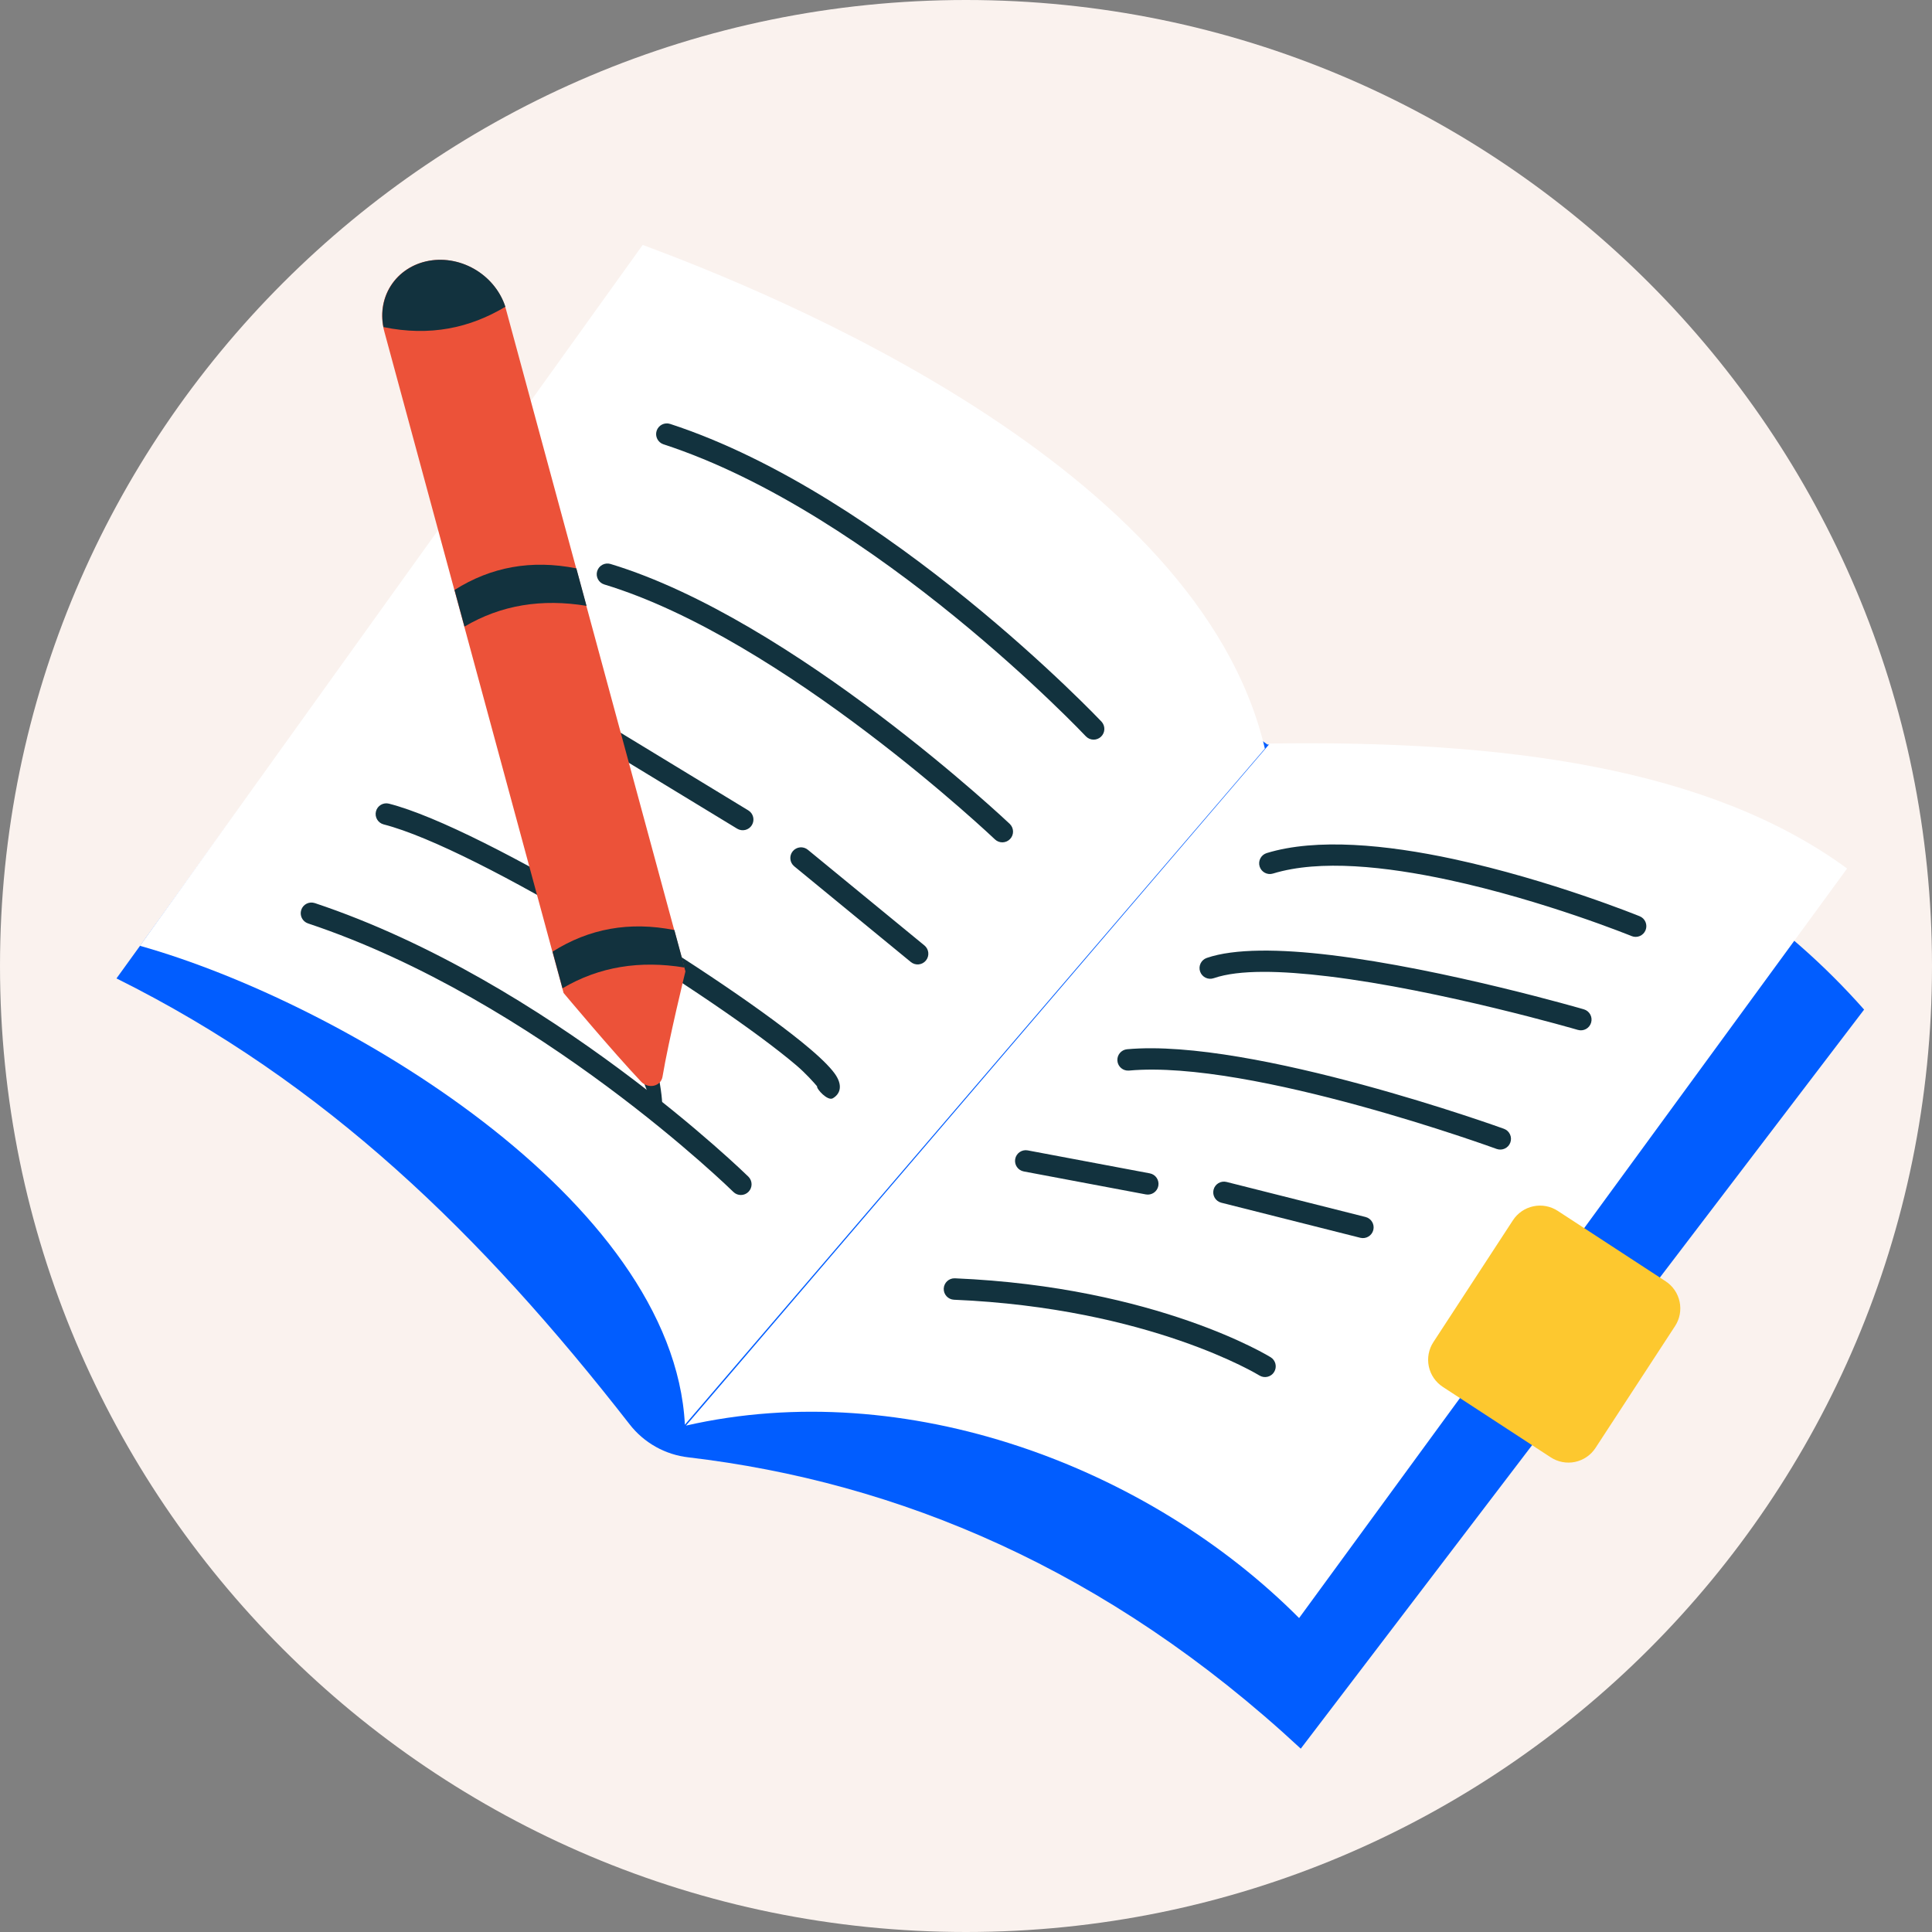<svg width="80" height="80" viewBox="0 0 80 80" fill="none" xmlns="http://www.w3.org/2000/svg">
<rect x="0" y="0" width="80" height="80" fill="#808080" stroke="none"/>
<path d="M40 80C17.909 80 6.86646e-05 62.091 6.86646e-05 40C6.86646e-05 17.909 17.909 0 40 0C62.091 0 80 17.909 80 40C80 62.091 62.091 80 40 80Z" fill="#FAF2EE"/>
<path fill-rule="evenodd" clip-rule="evenodd" d="M52.474 30.826C61.789 31.862 70.533 34.289 77.189 41.805L53.862 72.408C45.828 64.944 37.16 61.365 28.509 60.346C27.544 60.237 26.664 59.743 26.069 58.976C19.935 51.103 13.452 44.804 4.823 40.514L25.865 11.379L52.474 30.826Z" fill="#015DFF"/>
<path fill-rule="evenodd" clip-rule="evenodd" d="M52.58 30.789C62.309 30.643 70.788 31.791 76.485 35.963L53.793 67C47.555 60.73 37.523 56.951 28.405 59.031L52.58 30.789ZM52.376 30.999C49.621 19.242 31.936 12.119 26.613 10.141L5.794 39.164C14.113 41.503 27.876 49.655 28.36 58.994L52.376 30.999Z" fill="white"/>
<path fill-rule="evenodd" clip-rule="evenodd" d="M62.647 50.529C62.841 50.231 63.145 50.023 63.493 49.95C63.841 49.876 64.204 49.945 64.502 50.139C65.743 50.949 67.73 52.246 68.971 53.056C69.268 53.25 69.476 53.555 69.549 53.903C69.623 54.251 69.554 54.614 69.36 54.911C68.466 56.282 66.962 58.585 66.067 59.955C65.873 60.253 65.568 60.461 65.22 60.535C64.873 60.608 64.51 60.539 64.212 60.345C62.971 59.535 60.984 58.238 59.743 57.428C59.446 57.234 59.237 56.929 59.164 56.581C59.091 56.233 59.159 55.87 59.354 55.573C60.248 54.203 61.752 51.899 62.647 50.529Z" fill="#FDC82F"/>
<path fill-rule="evenodd" clip-rule="evenodd" d="M52.148 56.955C52.148 56.955 47.62 54.163 39.503 53.819C39.258 53.808 39.068 53.601 39.078 53.357C39.089 53.112 39.296 52.922 39.54 52.932C47.937 53.288 52.616 56.201 52.616 56.201C52.824 56.33 52.888 56.603 52.759 56.812C52.63 57.02 52.357 57.084 52.148 56.955ZM50.789 48.942L56.544 50.393C56.782 50.453 56.925 50.694 56.866 50.932C56.806 51.169 56.565 51.313 56.327 51.254L50.572 49.802C50.335 49.742 50.191 49.501 50.251 49.264C50.31 49.026 50.552 48.882 50.789 48.942ZM47.446 49.458L42.392 48.507C42.151 48.462 41.993 48.23 42.038 47.989C42.083 47.748 42.315 47.59 42.556 47.635L47.61 48.586C47.851 48.631 48.009 48.863 47.964 49.104C47.919 49.345 47.687 49.503 47.446 49.458ZM61.972 47.575C61.972 47.575 51.826 43.869 46.751 44.33C46.507 44.352 46.291 44.173 46.269 43.929C46.247 43.685 46.427 43.469 46.671 43.447C51.871 42.974 62.275 46.741 62.275 46.741C62.505 46.825 62.624 47.079 62.54 47.309C62.457 47.54 62.202 47.658 61.972 47.575ZM65.335 42.646C65.335 42.646 59.653 40.99 54.994 40.428C53.064 40.195 51.315 40.14 50.258 40.505C50.027 40.585 49.774 40.462 49.694 40.23C49.614 39.999 49.737 39.746 49.969 39.666C51.114 39.27 53.008 39.295 55.1 39.547C59.823 40.117 65.584 41.794 65.584 41.794C65.819 41.863 65.954 42.109 65.885 42.344C65.817 42.58 65.571 42.715 65.335 42.646ZM67.561 38.761C67.561 38.761 63.945 37.287 59.982 36.435C57.394 35.879 54.655 35.577 52.712 36.172C52.478 36.244 52.23 36.113 52.158 35.878C52.086 35.644 52.218 35.396 52.452 35.324C54.514 34.692 57.422 34.977 60.169 35.568C64.209 36.436 67.896 37.94 67.896 37.94C68.123 38.032 68.231 38.291 68.139 38.518C68.046 38.745 67.787 38.854 67.561 38.761ZM30.367 49.355C30.367 49.355 22.284 41.413 12.755 38.237C12.523 38.159 12.397 37.908 12.475 37.675C12.552 37.443 12.803 37.318 13.036 37.395C22.747 40.632 30.988 48.722 30.988 48.722C31.163 48.894 31.166 49.175 30.994 49.35C30.822 49.525 30.541 49.527 30.367 49.355ZM33.833 44.981C33.704 44.829 33.366 44.446 32.979 44.117C29.722 41.343 19.765 35.131 15.887 34.137C15.65 34.076 15.507 33.834 15.568 33.597C15.628 33.36 15.87 33.217 16.107 33.278C20.064 34.291 30.232 40.612 33.554 43.442C34.096 43.903 34.464 44.286 34.624 44.544C34.911 45.009 34.753 45.323 34.484 45.478C34.272 45.601 33.804 45.091 33.833 44.981ZM37.716 39.835L32.888 35.872C32.698 35.717 32.671 35.437 32.826 35.248C32.982 35.059 33.261 35.031 33.45 35.186L38.279 39.149C38.468 39.305 38.495 39.584 38.34 39.773C38.185 39.963 37.905 39.99 37.716 39.835ZM41.199 34.758C41.199 34.758 32.461 26.456 25.024 24.202C24.789 24.131 24.657 23.884 24.728 23.649C24.799 23.415 25.047 23.282 25.281 23.353C32.875 25.654 41.81 34.114 41.81 34.114C41.987 34.283 41.995 34.564 41.826 34.741C41.658 34.919 41.377 34.927 41.199 34.758ZM30.524 34.314L22.736 29.577C22.526 29.45 22.46 29.177 22.587 28.968C22.714 28.758 22.987 28.692 23.197 28.819L30.985 33.556C31.195 33.683 31.261 33.956 31.134 34.166C31.007 34.375 30.734 34.441 30.524 34.314ZM44.962 30.488C44.962 30.488 36.266 21.266 27.474 18.398C27.242 18.322 27.114 18.071 27.19 17.838C27.266 17.605 27.517 17.478 27.75 17.554C36.722 20.482 45.608 29.878 45.608 29.878C45.776 30.057 45.768 30.337 45.59 30.506C45.411 30.674 45.131 30.666 44.962 30.488Z" fill="#12323E"/>
<path fill-rule="evenodd" clip-rule="evenodd" d="M18.261 14.1C18.036 13.272 17.862 12.472 17.776 11.874C17.691 11.276 17.701 10.93 17.804 10.911H17.804C17.907 10.893 18.095 11.204 18.326 11.776C18.557 12.349 18.813 13.135 19.038 13.962C20.846 20.633 25.07 36.221 26.878 42.892C27.102 43.719 27.276 44.52 27.362 45.118C27.448 45.715 27.438 46.062 27.335 46.08H27.335C27.232 46.098 27.044 45.787 26.812 45.215C26.581 44.643 26.325 43.857 26.101 43.029C24.293 36.358 20.069 20.771 18.261 14.1Z" fill="#12323E"/>
<path fill-rule="evenodd" clip-rule="evenodd" d="M15.911 13.717C15.733 13.061 15.829 12.385 16.176 11.838C16.523 11.29 17.094 10.916 17.763 10.798C17.763 10.798 17.763 10.798 17.764 10.798C18.433 10.679 19.145 10.826 19.743 11.206C20.342 11.586 20.778 12.168 20.956 12.824C22.896 19.983 28.382 40.223 28.382 40.223C28.382 40.223 27.688 43.058 27.433 44.585C27.402 44.77 27.264 44.913 27.076 44.956C26.889 44.998 26.683 44.934 26.546 44.788C25.354 43.528 23.337 41.117 23.337 41.117C23.337 41.117 17.851 20.876 15.911 13.717Z" fill="#EC5239"/>
<path fill-rule="evenodd" clip-rule="evenodd" d="M15.878 13.544C15.759 12.943 15.866 12.337 16.183 11.838C16.531 11.29 17.102 10.916 17.771 10.798C17.771 10.798 17.771 10.798 17.771 10.798C18.44 10.679 19.152 10.826 19.751 11.206C20.312 11.562 20.73 12.096 20.927 12.702C19.461 13.58 17.807 13.941 15.878 13.544ZM23.866 23.535L24.287 25.087C22.442 24.783 20.751 25.047 19.233 25.946L18.821 24.429C20.325 23.476 22.003 23.165 23.866 23.535ZM27.925 38.512L28.346 40.064C26.501 39.76 24.81 40.024 23.292 40.923L22.88 39.406C24.384 38.453 26.062 38.142 27.925 38.512Z" fill="#12323E"/>
</svg>
